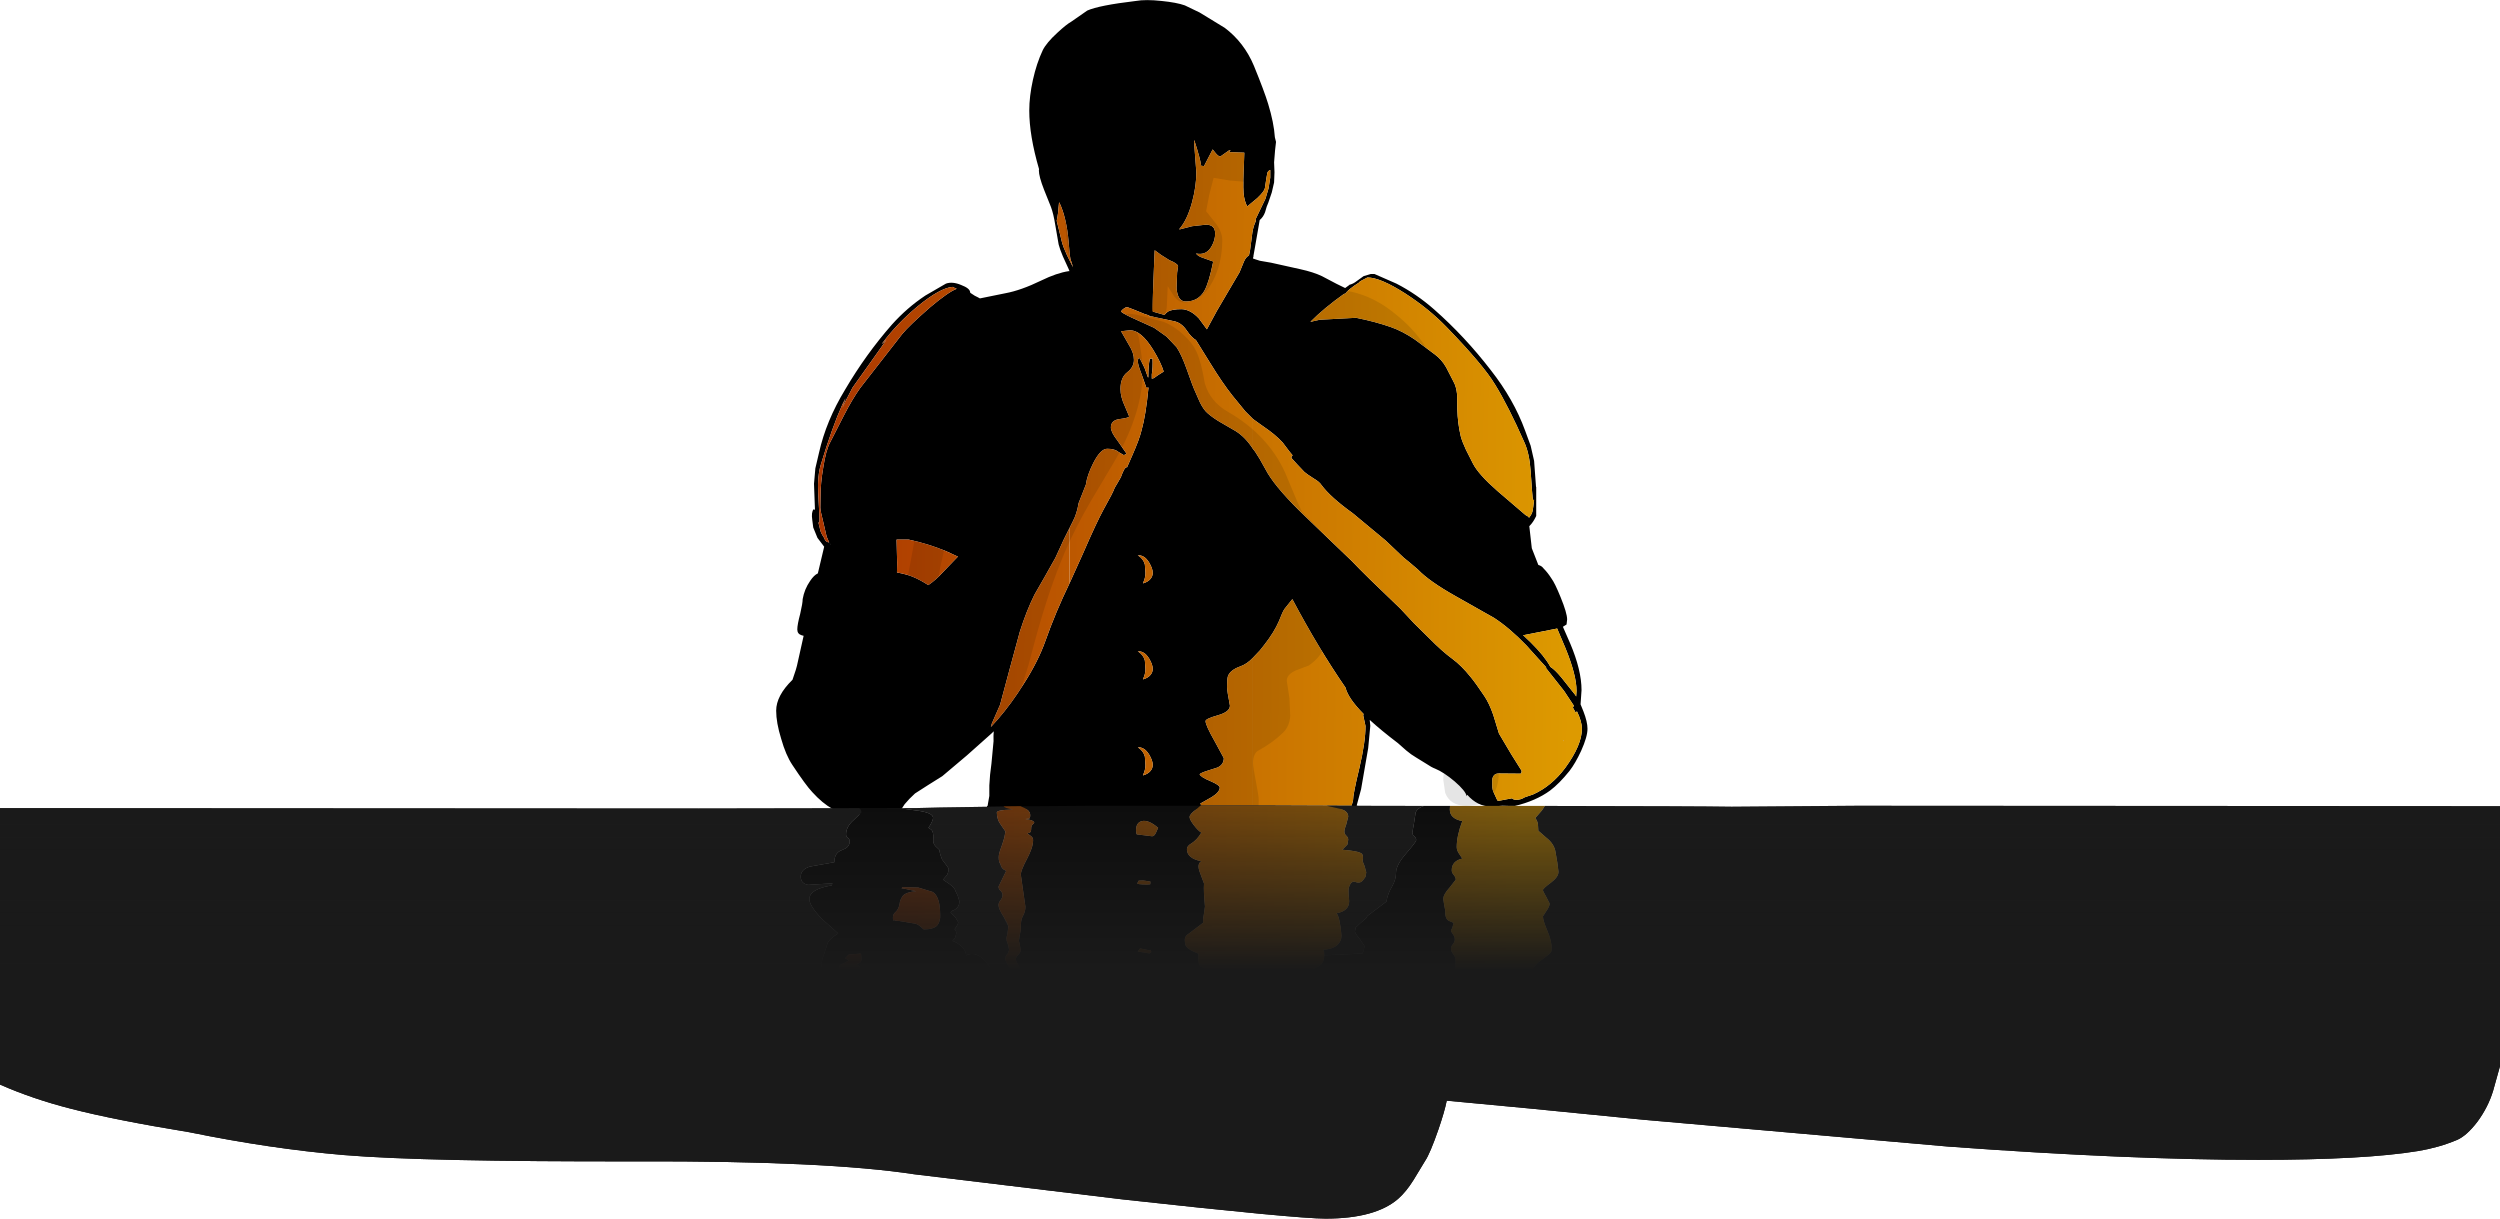 <?xml version="1.0" encoding="UTF-8" standalone="no"?>
<svg xmlns:xlink="http://www.w3.org/1999/xlink" height="317.3px" width="650.95px" xmlns="http://www.w3.org/2000/svg">
  <g transform="matrix(1.0, 0.0, 0.0, 1.0, 246.05, 155.35)">
    <path d="M53.95 -86.85 L53.95 -82.6 Q53.95 -76.95 54.2 -73.95 L53.7 -73.6 Q52.85 -74.2 52.8 -75.6 L52.95 -77.7 Q52.85 -78.5 52.9 -79.95 L52.95 -81.65 53.0 -87.4 Q53.2 -91.55 54.05 -91.75 L54.3 -91.65 54.35 -91.2 54.15 -89.35 53.95 -86.85" fill="#000000" fill-rule="evenodd" stroke="none"/>
    <path d="M86.2 -118.4 L85.95 -116.2 85.7 -113.1 85.8 -110.5 85.7 -107.85 85.1 -105.25 84.2 -102.6 Q83.8 -101.8 83.35 -100.1 82.9 -98.85 81.95 -98.05 L80.75 -91.15 80.3 -88.6 80.35 -88.6 80.2 -88.15 80.2 -88.05 80.75 -87.85 82.0 -87.45 84.9 -86.95 92.55 -85.25 Q95.95 -84.5 98.15 -83.45 L101.95 -81.45 104.2 -80.35 105.3 -81.15 105.3 -81.2 Q106.15 -81.4 106.85 -81.9 L109.0 -83.45 110.85 -84.0 111.85 -84.0 117.55 -81.5 Q122.8 -78.8 127.4 -74.75 135.4 -67.7 142.1 -59.0 148.1 -51.35 151.05 -43.25 L152.5 -39.3 153.4 -35.35 153.9 -28.55 153.95 -28.6 153.95 -24.45 153.95 -21.0 Q153.15 -19.3 152.15 -18.35 L152.8 -12.6 154.5 -8.25 Q155.4 -8.0 155.85 -7.35 156.95 -6.25 157.9 -4.75 158.8 -3.55 160.3 0.15 162.0 4.3 162.0 5.95 L161.85 7.25 160.9 7.85 162.8 12.2 Q165.75 19.15 165.75 24.35 L165.5 28.0 165.5 28.05 166.25 29.9 Q167.3 32.6 167.3 34.4 167.3 36.5 165.65 40.15 164.15 43.4 162.6 45.4 159.95 48.7 157.55 50.5 153.85 53.2 148.4 54.5 L146.9 54.5 145.2 54.45 142.2 54.65 Q138.65 54.65 136.0 51.6 L135.85 51.9 135.85 52.0 Q135.6 50.6 132.7 48.1 129.85 45.7 127.65 44.8 126.7 44.45 125.3 43.5 L122.7 41.9 Q121.4 41.15 120.1 40.05 L117.95 38.15 Q113.6 34.85 110.6 32.1 L110.75 33.65 110.2 39.45 109.3 44.65 108.35 50.15 107.2 54.4 107.25 54.4 Q107.4 54.55 107.5 54.5 L107.55 54.9 Q107.55 55.55 107.35 55.4 L106.7 55.4 106.55 55.75 105.8 55.75 105.8 55.4 12.05 55.4 11.55 55.65 11.1 55.5 Q10.95 55.45 10.95 55.05 L10.95 54.5 11.1 54.5 11.25 53.6 11.55 51.9 11.55 49.15 11.75 46.35 12.1 43.5 12.65 37.65 Q12.6 36.2 12.7 35.05 L12.1 35.65 5.7 41.35 -0.7 46.75 -4.45 49.1 -7.8 51.25 -9.25 52.65 -10.5 54.05 -11.45 55.5 Q-12.4 56.65 -13.3 56.65 L-19.7 56.85 -21.9 56.6 -21.95 56.65 -22.55 56.75 -22.95 56.65 -23.95 56.75 Q-29.25 56.75 -34.55 50.9 -36.25 49.1 -39.75 43.8 -41.45 41.25 -42.65 37.0 -43.95 32.8 -43.95 29.7 -43.95 25.8 -39.7 21.65 -38.65 18.75 -38.35 17.15 L-36.8 10.2 -37.35 10.05 Q-38.45 9.7 -38.45 8.55 -38.45 7.3 -37.7 4.5 -37.05 1.7 -37.05 0.65 -36.6 -1.95 -35.1 -4.1 -34.1 -5.6 -33.1 -6.05 L-31.45 -13.0 -33.2 -15.3 -34.3 -18.0 -34.55 -19.95 Q-34.85 -22.0 -34.2 -22.75 L-33.85 -22.6 -34.1 -29.4 -33.75 -33.4 -32.8 -37.45 Q-30.95 -45.75 -26.0 -53.9 -20.6 -63.1 -13.8 -70.85 -9.85 -75.25 -5.1 -78.4 L0.25 -81.5 Q1.95 -82.1 4.2 -81.15 6.45 -80.3 6.55 -79.3 L6.6 -79.1 7.75 -78.35 8.55 -77.95 9.1 -77.65 15.75 -79.0 Q19.8 -79.75 25.05 -82.3 29.15 -84.3 32.25 -84.75 L32.45 -84.75 32.25 -85.1 32.3 -85.1 32.25 -85.2 30.7 -88.6 Q29.9 -90.5 29.6 -91.7 L28.75 -96.6 Q28.25 -99.75 27.6 -101.45 L25.8 -105.95 Q24.45 -109.4 24.45 -111.0 L24.5 -111.3 Q21.95 -120.05 21.95 -126.55 21.95 -130.25 22.9 -134.55 23.85 -138.85 25.45 -142.25 26.4 -144.2 29.3 -146.85 31.55 -148.95 32.95 -149.75 L37.05 -152.6 Q40.05 -153.95 49.7 -155.1 52.25 -155.55 56.4 -155.1 60.35 -154.7 62.45 -153.95 L66.3 -152.1 72.85 -148.1 Q77.9 -144.3 80.45 -138.2 83.15 -131.6 84.15 -128.3 85.65 -123.4 85.9 -119.6 L86.2 -118.4 M83.95 -110.35 L83.7 -109.0 83.3 -106.35 Q83.1 -105.45 81.3 -103.75 L78.7 -101.6 Q77.95 -103.0 77.75 -105.05 77.65 -106.25 77.7 -108.7 L77.95 -115.6 73.9 -115.75 Q74.65 -116.25 74.05 -116.25 L71.7 -114.6 Q71.25 -114.6 70.55 -115.4 L69.7 -116.45 67.45 -112.1 66.7 -112.2 Q66.55 -113.8 64.95 -118.75 L64.85 -118.75 64.85 -118.35 65.45 -110.5 Q65.45 -106.85 64.35 -102.75 63.1 -98.1 61.05 -95.75 L61.05 -95.6 64.35 -96.45 67.95 -96.85 Q70.35 -96.85 70.35 -94.55 70.35 -92.9 69.5 -91.35 68.15 -88.75 65.35 -89.35 65.9 -88.6 67.2 -88.2 L69.85 -87.25 Q68.7 -81.6 67.5 -79.55 65.9 -76.85 62.7 -76.85 60.55 -76.85 60.3 -80.35 L60.45 -84.35 60.7 -86.05 Q60.55 -86.75 58.45 -87.6 L56.3 -88.95 54.6 -90.2 54.25 -81.7 54.25 -81.25 54.0 -75.1 54.0 -74.25 Q56.0 -73.65 57.15 -73.35 L57.65 -73.9 58.1 -74.25 Q59.2 -74.85 61.55 -74.85 L61.6 -74.85 Q63.9 -74.8 66.1 -72.45 L68.2 -69.6 70.8 -74.4 73.7 -79.35 76.7 -84.45 77.85 -87.25 Q78.45 -88.55 79.15 -88.8 L79.45 -90.25 80.05 -94.85 Q80.35 -96.6 80.95 -97.8 L80.85 -98.2 83.45 -103.6 84.25 -106.3 84.7 -109.1 84.7 -111.1 Q84.1 -110.85 83.95 -110.35 M29.7 -102.6 Q29.5 -99.7 29.1 -97.85 L30.45 -92.35 Q30.8 -91.0 31.8 -88.85 L33.35 -85.75 32.95 -87.1 Q32.65 -87.7 32.5 -89.0 L32.2 -92.35 Q31.7 -98.5 29.8 -102.6 L29.7 -102.6 M80.2 -46.25 L78.2 -48.25 74.85 -52.35 Q72.3 -55.55 69.1 -60.75 L65.35 -66.8 Q64.2 -67.45 62.95 -69.3 61.55 -71.4 59.45 -71.75 L54.75 -72.75 53.95 -72.95 53.2 -72.95 53.2 -73.2 51.95 -73.6 49.25 -74.7 47.55 -75.35 47.05 -75.3 Q45.95 -74.65 45.85 -74.2 46.75 -73.45 50.05 -72.0 L54.45 -70.0 57.7 -67.7 60.3 -64.95 Q61.55 -63.1 62.9 -59.35 64.55 -54.65 65.1 -53.5 L66.4 -50.55 Q67.4 -48.55 68.45 -47.7 69.9 -46.45 71.9 -45.3 L75.7 -43.1 Q78.25 -41.5 80.2 -38.45 L80.75 -37.75 82.0 -35.75 84.05 -32.1 Q86.7 -27.7 93.95 -20.75 L105.95 -9.25 Q109.3 -5.7 118.6 3.15 L122.1 6.9 126.15 10.9 Q129.4 14.2 132.05 16.15 134.5 17.95 136.85 20.9 138.15 22.45 140.45 25.9 141.7 27.75 142.75 30.75 L144.25 35.65 147.45 41.05 150.15 45.35 Q150.15 46.1 149.8 46.1 L144.15 46.05 Q142.8 46.05 142.5 47.55 L142.5 49.15 Q142.5 50.4 143.0 51.25 L143.85 53.1 144.25 53.15 144.8 53.05 147.7 52.5 Q147.9 52.9 148.8 52.9 149.95 52.9 150.95 52.25 L153.15 51.5 Q157.95 49.35 161.5 44.6 165.85 38.65 165.85 34.4 165.85 32.55 164.55 29.85 L164.25 30.25 163.5 28.9 163.75 28.4 161.2 24.55 156.5 18.6 156.55 18.4 154.95 16.65 151.35 12.65 Q147.05 8.2 143.0 5.55 L133.0 -0.1 Q126.05 -4.0 123.1 -7.1 L120.8 -9.05 Q119.3 -10.2 118.7 -10.85 L114.75 -14.6 106.2 -21.7 Q100.35 -25.9 98.0 -29.1 97.5 -29.9 95.95 -30.8 94.15 -31.95 93.6 -32.45 L91.75 -34.4 90.2 -36.1 90.25 -36.5 90.4 -36.7 90.55 -36.75 89.65 -37.85 87.95 -40.1 Q86.1 -42.15 82.85 -44.35 L82.0 -44.95 80.2 -46.25 M32.45 -3.5 L35.95 -11.25 Q39.4 -19.2 41.3 -22.7 43.75 -27.05 44.2 -28.35 L45.0 -29.7 45.8 -31.1 Q46.75 -33.75 47.3 -33.7 L47.4 -33.65 48.7 -36.6 Q50.65 -41.0 51.2 -43.35 52.3 -47.2 53.0 -54.45 L52.45 -54.35 51.2 -57.9 Q50.2 -60.4 50.2 -61.45 L50.35 -62.0 50.7 -62.1 51.95 -59.6 52.85 -57.1 52.95 -57.1 Q52.95 -60.25 53.35 -61.95 L54.05 -62.0 Q54.15 -59.45 53.85 -57.85 L53.85 -56.75 54.4 -56.9 55.3 -57.55 56.95 -58.6 Q56.25 -60.95 54.2 -64.3 51.05 -69.35 48.2 -69.35 L45.85 -69.1 48.0 -65.35 Q49.2 -63.45 49.2 -61.65 49.2 -59.75 47.45 -58.4 45.7 -57.05 45.7 -54.05 45.7 -52.0 46.85 -49.55 L47.95 -46.95 Q47.95 -46.55 45.6 -46.25 43.2 -46.0 43.2 -44.05 43.2 -42.85 44.9 -40.65 L47.2 -37.35 47.1 -37.05 46.55 -36.85 45.2 -37.65 Q44.25 -38.5 42.25 -38.5 40.5 -38.5 38.6 -34.75 37.0 -31.55 36.7 -29.2 L35.8 -26.9 34.8 -24.35 Q34.35 -21.6 33.3 -19.6 L32.45 -17.9 30.95 -14.9 28.75 -10.1 26.05 -5.3 23.3 -0.5 Q21.2 3.75 19.5 9.1 L16.9 18.65 14.35 28.15 12.2 33.05 11.95 33.95 12.0 33.9 13.4 32.35 13.5 32.15 13.55 32.2 Q17.4 27.75 20.55 22.65 24.3 16.8 26.2 11.4 28.8 4.05 32.45 -3.5 M3.05 -80.15 L1.95 -80.65 Q-1.3 -80.35 -7.1 -75.6 -12.45 -71.15 -16.3 -66.0 L-16.45 -65.75 -15.25 -66.9 -16.3 -65.35 -18.85 -61.75 -24.05 -54.45 -25.9 -50.9 -26.7 -49.15 -25.9 -51.65 -26.7 -50.05 Q-29.4 -44.05 -32.3 -34.45 -33.25 -31.4 -33.0 -26.8 -32.6 -20.0 -32.7 -19.35 L-32.95 -19.3 -32.55 -17.65 Q-32.45 -16.75 -31.4 -15.2 L-31.4 -15.15 Q-31.15 -14.25 -30.15 -14.1 L-30.8 -15.6 -31.65 -19.25 Q-32.45 -22.35 -32.45 -23.2 L-32.4 -26.2 Q-32.4 -29.5 -31.7 -33.55 -31.0 -38.2 -29.85 -40.25 L-26.3 -47.2 Q-24.15 -51.4 -22.05 -54.35 L-11.15 -68.35 Q-9.35 -70.55 -3.85 -75.35 0.9 -79.35 3.05 -80.15 M0.25 -11.85 Q-4.45 -13.8 -9.45 -14.85 L-12.6 -14.85 -12.45 -8.8 -12.5 -6.3 Q-9.85 -5.8 -8.35 -5.15 -6.5 -4.4 -4.35 -3.0 -2.45 -4.25 -0.65 -6.25 L3.2 -10.25 3.4 -10.4 0.25 -11.85 M50.3 -10.7 Q51.65 -9.85 52.05 -8.35 L52.2 -6.1 Q52.2 -4.9 51.6 -3.6 L51.55 -3.45 Q52.85 -3.8 53.55 -4.65 54.1 -5.35 54.1 -6.2 54.1 -7.3 53.15 -8.9 51.9 -10.9 50.2 -10.75 L50.3 -10.7 M127.5 -63.1 Q129.3 -61.8 130.5 -59.7 L132.4 -56.0 Q133.15 -54.7 133.35 -52.6 L133.4 -48.85 Q133.5 -45.1 134.3 -41.75 134.65 -40.4 135.65 -38.25 L137.5 -34.6 Q138.95 -31.8 143.8 -27.55 L151.15 -21.25 151.7 -20.95 152.1 -20.55 Q153.05 -21.75 153.1 -22.85 L153.2 -23.5 153.4 -25.2 153.1 -25.2 Q152.95 -25.85 152.5 -32.65 152.2 -37.25 150.85 -40.2 146.75 -49.5 143.25 -55.2 140.2 -60.3 130.6 -70.2 126.0 -74.95 119.9 -78.9 113.35 -83.1 110.0 -83.1 L107.9 -82.0 108.15 -81.95 108.0 -81.9 Q105.05 -80.05 104.15 -78.8 L104.0 -78.9 Q98.6 -75.05 95.15 -71.55 L97.6 -72.1 107.05 -72.6 Q112.05 -71.6 116.05 -70.2 119.2 -69.1 122.4 -66.9 L127.5 -63.1 M164.35 26.0 L164.45 24.55 Q164.45 20.5 161.6 13.5 L159.4 8.3 158.95 8.4 150.85 10.0 150.5 10.0 152.55 11.95 Q156.1 15.45 157.65 18.3 158.8 19.0 160.5 21.05 L164.15 25.65 164.35 26.0 M161.1 37.65 L161.0 37.5 161.15 37.35 161.1 37.65 M80.2 54.3 L82.0 54.3 105.9 54.4 106.0 54.0 106.25 53.1 Q106.25 51.45 107.9 44.65 109.5 37.85 109.5 33.7 L109.2 32.3 108.9 30.9 109.0 30.55 Q104.95 26.45 104.3 23.7 97.2 13.4 90.45 0.65 L88.45 3.15 Q87.95 3.8 86.95 6.4 85.7 9.3 83.15 12.55 L82.0 14.0 80.2 15.9 Q78.7 17.5 76.95 18.15 74.35 19.05 73.7 20.65 73.45 21.3 73.45 23.5 73.45 24.55 74.2 28.4 74.2 30.0 71.05 30.9 67.85 31.8 67.85 32.4 67.85 33.5 70.25 37.7 L72.6 42.05 Q72.6 43.75 70.95 44.5 L68.6 45.25 Q66.65 45.85 66.3 46.25 66.6 47.0 69.15 48.05 71.55 49.1 71.55 49.7 71.55 50.9 69.45 52.2 L66.45 53.9 66.6 54.05 66.7 54.3 80.2 54.3 M50.3 14.3 Q51.65 15.15 52.05 16.65 L52.2 18.9 Q52.2 20.1 51.6 21.4 L51.55 21.55 Q52.85 21.2 53.55 20.35 54.1 19.65 54.1 18.8 54.1 17.7 53.15 16.1 51.9 14.1 50.2 14.25 L50.3 14.3 M50.3 39.3 Q51.65 40.15 52.05 41.65 L52.2 43.9 Q52.2 45.1 51.6 46.4 L51.55 46.55 Q52.85 46.2 53.55 45.35 54.1 44.65 54.1 43.8 54.1 42.7 53.15 41.1 51.9 39.1 50.2 39.25 L50.3 39.3 M-29.8 -13.55 L-29.95 -13.8 -29.95 -13.7 -29.9 -13.65 -29.8 -13.55" fill="#000000" fill-rule="evenodd" stroke="none"/>
    <path d="M80.2 -38.45 Q78.25 -41.5 75.7 -43.1 L71.9 -45.3 Q69.9 -46.45 68.45 -47.7 67.4 -48.55 66.4 -50.55 L65.1 -53.5 Q64.55 -54.65 62.9 -59.35 61.55 -63.1 60.3 -64.95 L57.7 -67.7 54.45 -70.0 50.05 -72.0 Q46.75 -73.45 45.85 -74.2 45.95 -74.65 47.05 -75.3 L47.55 -75.35 49.25 -74.7 51.95 -73.6 53.2 -73.2 53.2 -72.95 53.95 -72.95 54.75 -72.75 59.45 -71.75 Q61.55 -71.4 62.95 -69.3 64.2 -67.45 65.35 -66.8 L69.1 -60.75 Q72.3 -55.55 74.85 -52.35 L78.2 -48.25 80.2 -46.25 80.2 -38.45 M29.7 -102.6 L29.8 -102.6 Q31.7 -98.5 32.2 -92.35 L32.5 -89.0 Q32.65 -87.7 32.95 -87.1 L33.35 -85.75 31.8 -88.85 Q30.8 -91.0 30.45 -92.35 L29.1 -97.85 Q29.5 -99.7 29.7 -102.6 M83.95 -110.35 Q84.1 -110.85 84.7 -111.1 L84.7 -109.1 84.25 -106.3 83.45 -103.6 80.85 -98.2 80.95 -97.8 Q80.35 -96.6 80.05 -94.85 L79.45 -90.25 79.15 -88.8 Q78.45 -88.55 77.85 -87.25 L76.7 -84.45 73.7 -79.35 70.8 -74.4 68.2 -69.6 66.1 -72.45 Q63.9 -74.8 61.6 -74.85 L61.55 -74.85 Q59.2 -74.85 58.1 -74.25 L57.65 -73.9 57.15 -73.35 Q56.0 -73.65 54.0 -74.25 L54.0 -75.1 54.25 -81.25 54.25 -81.7 54.6 -90.2 56.3 -88.95 58.45 -87.6 Q60.55 -86.75 60.7 -86.05 L60.45 -84.35 60.3 -80.35 Q60.55 -76.85 62.7 -76.85 65.9 -76.85 67.5 -79.55 68.7 -81.6 69.85 -87.25 L67.2 -88.2 Q65.9 -88.6 65.35 -89.35 68.15 -88.75 69.5 -91.35 70.35 -92.9 70.35 -94.55 70.35 -96.85 67.95 -96.85 L64.35 -96.45 61.05 -95.6 61.05 -95.75 Q63.1 -98.1 64.35 -102.75 65.45 -106.85 65.45 -110.5 L64.85 -118.35 64.85 -118.75 64.95 -118.75 Q66.55 -113.8 66.7 -112.2 L67.45 -112.1 69.7 -116.45 70.55 -115.4 Q71.25 -114.6 71.7 -114.6 L74.05 -116.25 Q74.65 -116.25 73.9 -115.75 L77.95 -115.6 77.7 -108.7 Q77.65 -106.25 77.75 -105.05 77.95 -103.0 78.7 -101.6 L81.3 -103.75 Q83.1 -105.45 83.3 -106.35 L83.7 -109.0 83.95 -110.35 M32.45 -17.9 L33.3 -19.6 Q34.35 -21.6 34.8 -24.35 L35.8 -26.9 36.7 -29.2 Q37.0 -31.55 38.6 -34.75 40.5 -38.5 42.25 -38.5 44.25 -38.5 45.2 -37.65 L46.55 -36.85 47.1 -37.05 47.2 -37.35 44.9 -40.65 Q43.2 -42.85 43.2 -44.05 43.2 -46.0 45.6 -46.25 47.95 -46.55 47.95 -46.95 L46.85 -49.55 Q45.7 -52.0 45.7 -54.05 45.7 -57.05 47.45 -58.4 49.2 -59.75 49.2 -61.65 49.2 -63.45 48.0 -65.35 L45.85 -69.1 48.2 -69.35 Q51.05 -69.35 54.2 -64.3 56.25 -60.95 56.95 -58.6 L55.3 -57.55 54.4 -56.9 53.85 -56.75 53.85 -57.85 Q54.15 -59.45 54.05 -62.0 L53.35 -61.95 Q52.95 -60.25 52.95 -57.1 L52.85 -57.1 51.95 -59.6 50.7 -62.1 50.35 -62.0 50.2 -61.45 Q50.2 -60.4 51.2 -57.9 L52.45 -54.35 53.0 -54.45 Q52.3 -47.2 51.2 -43.35 50.65 -41.0 48.7 -36.6 L47.4 -33.65 47.3 -33.7 Q46.75 -33.75 45.8 -31.1 L45.0 -29.7 44.2 -28.35 Q43.75 -27.05 41.3 -22.7 39.4 -19.2 35.95 -11.25 L32.45 -3.5 32.45 -17.9 M50.3 -10.7 L50.2 -10.75 Q51.9 -10.9 53.15 -8.9 54.1 -7.3 54.1 -6.2 54.1 -5.35 53.55 -4.65 52.85 -3.8 51.55 -3.45 L51.6 -3.6 Q52.2 -4.9 52.2 -6.1 L52.05 -8.35 Q51.65 -9.85 50.3 -10.7 M80.2 15.9 L80.2 54.3 66.7 54.3 66.6 54.05 66.45 53.9 69.45 52.2 Q71.55 50.9 71.55 49.7 71.55 49.1 69.15 48.05 66.6 47.0 66.3 46.25 66.65 45.85 68.6 45.25 L70.95 44.5 Q72.6 43.75 72.6 42.05 L70.25 37.7 Q67.85 33.5 67.85 32.4 67.85 31.8 71.05 30.9 74.2 30.0 74.2 28.4 73.45 24.55 73.45 23.5 73.45 21.3 73.7 20.65 74.35 19.05 76.95 18.15 78.7 17.5 80.2 15.9 M50.3 39.3 L50.2 39.25 Q51.9 39.1 53.15 41.1 54.1 42.7 54.1 43.8 54.1 44.65 53.55 45.35 52.85 46.2 51.55 46.55 L51.6 46.4 Q52.2 45.1 52.2 43.9 L52.05 41.65 Q51.65 40.15 50.3 39.3 M50.3 14.3 L50.2 14.25 Q51.9 14.1 53.15 16.1 54.1 17.7 54.1 18.8 54.1 19.65 53.55 20.35 52.85 21.2 51.55 21.55 L51.6 21.4 Q52.2 20.1 52.2 18.9 L52.05 16.65 Q51.65 15.15 50.3 14.3" fill="url(#gradient0)" fill-rule="evenodd" stroke="none"/>
    <path d="M32.45 -17.9 L32.45 -3.5 Q28.8 4.05 26.2 11.4 24.3 16.8 20.55 22.65 17.4 27.75 13.55 32.2 L13.5 32.15 13.4 32.35 12.0 33.9 11.95 33.95 12.2 33.05 14.35 28.15 16.9 18.65 19.5 9.1 Q21.2 3.75 23.3 -0.5 L26.05 -5.3 28.75 -10.1 30.95 -14.9 32.45 -17.9 M3.05 -80.15 Q0.9 -79.35 -3.85 -75.35 -9.35 -70.55 -11.15 -68.35 L-22.05 -54.35 Q-24.15 -51.4 -26.3 -47.2 L-29.85 -40.25 Q-31.0 -38.2 -31.7 -33.55 -32.4 -29.5 -32.4 -26.2 L-32.45 -23.2 Q-32.45 -22.35 -31.65 -19.25 L-30.8 -15.6 -30.15 -14.1 Q-31.15 -14.25 -31.4 -15.15 L-31.4 -15.2 Q-32.45 -16.75 -32.55 -17.65 L-32.95 -19.3 -32.7 -19.35 Q-32.6 -20.0 -33.0 -26.8 -33.25 -31.4 -32.3 -34.45 -29.4 -44.05 -26.7 -50.05 L-25.9 -51.65 -26.7 -49.15 -25.9 -50.9 -24.05 -54.45 -18.85 -61.75 -16.3 -65.35 -15.25 -66.9 -16.45 -65.75 -16.3 -66.0 Q-12.45 -71.15 -7.1 -75.6 -1.3 -80.35 1.95 -80.65 L3.05 -80.15 M0.25 -11.85 L3.4 -10.4 3.2 -10.25 -0.65 -6.25 Q-2.45 -4.25 -4.35 -3.0 -6.5 -4.4 -8.35 -5.15 -9.85 -5.8 -12.5 -6.3 L-12.45 -8.8 -12.6 -14.85 -9.45 -14.85 Q-4.45 -13.8 0.25 -11.85" fill="url(#gradient1)" fill-rule="evenodd" stroke="none"/>
    <path d="M80.2 -38.45 L80.2 -46.25 82.0 -44.95 82.85 -44.35 Q86.1 -42.15 87.95 -40.1 L89.65 -37.85 90.55 -36.75 90.4 -36.7 90.25 -36.5 90.2 -36.1 91.75 -34.4 93.6 -32.45 Q94.15 -31.95 95.95 -30.8 97.5 -29.9 98.0 -29.1 100.35 -25.9 106.2 -21.7 L114.75 -14.6 118.7 -10.85 Q119.3 -10.2 120.8 -9.05 L123.1 -7.1 Q126.05 -4.0 133.0 -0.1 L143.0 5.55 Q147.05 8.2 151.35 12.65 L154.95 16.65 156.55 18.4 156.5 18.6 161.2 24.55 163.75 28.4 163.5 28.9 164.25 30.25 164.55 29.85 Q165.85 32.55 165.85 34.4 165.85 38.65 161.5 44.6 157.95 49.35 153.15 51.5 L150.95 52.25 Q149.95 52.9 148.8 52.9 147.9 52.9 147.7 52.5 L144.8 53.05 144.25 53.15 143.85 53.1 143.0 51.25 Q142.5 50.4 142.5 49.15 L142.5 47.55 Q142.8 46.05 144.15 46.05 L149.8 46.1 Q150.15 46.1 150.15 45.35 L147.45 41.05 144.25 35.65 142.75 30.75 Q141.7 27.75 140.45 25.9 138.15 22.45 136.85 20.9 134.5 17.95 132.05 16.15 129.4 14.2 126.15 10.9 L122.1 6.9 118.6 3.15 Q109.3 -5.7 105.95 -9.25 L93.95 -20.75 Q86.7 -27.7 84.05 -32.1 L82.0 -35.75 80.75 -37.75 80.2 -38.45 M164.35 26.0 L164.15 25.65 160.5 21.05 Q158.8 19.0 157.65 18.3 156.1 15.45 152.55 11.95 L150.5 10.0 150.85 10.0 158.95 8.4 159.4 8.3 161.6 13.5 Q164.45 20.5 164.45 24.55 L164.35 26.0 M127.5 -63.1 L122.4 -66.9 Q119.2 -69.1 116.05 -70.2 112.05 -71.6 107.05 -72.6 L97.6 -72.1 95.15 -71.55 Q98.6 -75.05 104.0 -78.9 L104.15 -78.8 Q105.05 -80.05 108.0 -81.9 L108.15 -81.95 107.9 -82.0 110.0 -83.1 Q113.35 -83.1 119.9 -78.9 126.0 -74.95 130.6 -70.2 140.2 -60.3 143.25 -55.2 146.75 -49.5 150.85 -40.2 152.2 -37.25 152.5 -32.65 152.95 -25.85 153.1 -25.2 L153.4 -25.2 153.2 -23.5 153.1 -22.85 Q153.05 -21.75 152.1 -20.55 L151.7 -20.95 151.15 -21.25 143.8 -27.55 Q138.95 -31.8 137.5 -34.6 L135.65 -38.25 Q134.65 -40.4 134.3 -41.75 133.5 -45.1 133.4 -48.85 L133.35 -52.6 Q133.15 -54.7 132.4 -56.0 L130.5 -59.7 Q129.3 -61.8 127.5 -63.1 M161.1 37.65 L161.15 37.35 161.0 37.5 161.1 37.65 M80.2 15.9 L82.0 14.0 83.15 12.55 Q85.7 9.3 86.95 6.4 87.95 3.8 88.45 3.15 L90.45 0.65 Q97.2 13.4 104.3 23.7 104.95 26.45 109.0 30.55 L108.9 30.9 109.2 32.3 109.5 33.7 Q109.5 37.85 107.9 44.65 106.25 51.45 106.25 53.1 L106.0 54.0 105.9 54.4 82.0 54.3 80.2 54.3 80.2 15.9" fill="url(#gradient2)" fill-rule="evenodd" stroke="none"/>
    <path d="M81.5 -112.1 Q81.5 -111.1 80.75 -109.85 79.7 -108.05 77.75 -108.05 L74.15 -108.35 69.95 -109.05 68.8 -104.55 68.0 -100.35 70.1 -97.7 Q72.2 -95.15 72.2 -92.85 72.2 -86.85 69.7 -82.05 66.8 -76.6 62.2 -76.6 60.85 -76.6 59.6 -78.3 L58.0 -80.85 57.75 -75.4 Q57.35 -72.35 56.0 -72.35 L54.75 -72.5 53.75 -72.85 53.45 -82.9 53.2 -89.6 Q53.2 -96.85 55.95 -96.85 56.6 -96.85 57.3 -96.3 L58.2 -95.55 Q58.2 -97.15 59.7 -99.3 61.4 -101.75 61.75 -103.05 L62.6 -107.1 63.0 -110.5 62.35 -112.2 Q61.7 -113.45 61.7 -113.75 61.7 -115.25 63.25 -119.2 64.7 -123.05 65.7 -124.35 66.7 -125.75 68.65 -126.15 70.95 -126.6 72.0 -124.55 72.6 -122.5 71.7 -119.35 77.5 -120.0 79.65 -118.85 80.95 -118.15 80.95 -116.6 L80.7 -115.45 Q80.5 -114.8 80.75 -114.35 L81.25 -113.4 81.5 -112.1 M34.2 -115.0 Q34.2 -112.25 35.35 -101.45 L36.5 -90.75 36.2 -88.1 Q35.75 -86.05 35.0 -86.05 32.65 -86.05 31.85 -90.95 L31.2 -98.1 30.65 -104.95 30.45 -110.0 Q30.45 -111.7 31.5 -114.35 32.55 -117.05 33.45 -117.6 34.2 -116.55 34.2 -115.0 M62.95 -82.55 L63.7 -82.55 64.0 -84.3 63.35 -84.4 62.75 -84.35 62.95 -82.55 M49.75 -73.45 L56.95 -71.55 Q59.85 -70.35 62.25 -68.05 64.45 -66.0 65.45 -63.85 66.75 -61.1 67.65 -55.55 69.05 -50.75 73.7 -48.1 83.95 -42.2 88.45 -32.55 L91.75 -24.7 93.0 -22.05 93.5 -21.55 100.8 -14.05 108.7 -5.35 Q120.2 8.2 122.8 11.9 L122.95 12.15 125.75 14.4 Q131.3 18.75 137.7 29.45 144.2 40.35 144.2 45.8 144.2 54.45 135.7 54.45 131.55 54.45 130.25 51.1 L129.75 47.65 Q129.75 45.15 131.0 43.7 132.8 41.65 136.7 42.4 134.2 35.25 128.9 28.0 L128.75 27.75 128.7 27.95 128.4 28.2 127.45 28.4 119.8 17.7 118.35 15.75 115.75 13.15 Q109.0 6.55 100.6 -2.85 92.5 -11.85 89.7 -15.8 87.85 -18.35 85.85 -22.4 L84.55 -25.05 77.75 -33.3 79.2 -33.85 Q74.75 -39.5 67.75 -44.6 64.35 -47.1 63.0 -51.4 L61.25 -58.9 Q60.05 -63.3 57.15 -65.9 54.35 -68.35 49.4 -69.95 50.05 -68.9 50.5 -67.35 L51.2 -62.6 51.5 -58.8 Q51.5 -48.15 44.5 -35.85 L37.9 -24.75 Q33.8 -17.65 31.2 -11.55 27.05 -1.9 23.25 12.15 L21.75 17.8 19.75 24.15 Q18.45 27.6 16.2 31.15 13.35 35.65 11.45 35.65 8.5 35.65 7.5 34.65 7.0 34.15 7.0 33.25 7.0 32.45 8.15 32.1 9.75 31.6 10.2 31.15 10.9 30.4 11.45 28.15 11.75 26.95 12.8 25.15 L14.25 22.45 16.0 16.55 Q16.95 12.45 17.45 10.9 L20.55 -0.5 Q22.5 -7.7 24.75 -12.35 31.85 -27.05 36.7 -35.6 L40.1 -41.5 Q42.25 -45.4 42.75 -47.3 45.25 -55.85 45.25 -58.5 45.25 -60.3 44.1 -64.45 L42.95 -68.6 Q42.95 -71.15 45.2 -71.7 L45.2 -71.75 Q45.2 -74.2 49.75 -73.45 M0.7 -16.65 Q-0.6 -10.2 -1.25 -7.55 -1.65 -5.9 -2.1 2.3 -3.2 9.7 -7.05 9.7 -9.25 9.7 -10.05 8.2 -10.55 7.25 -10.55 5.25 -10.55 0.15 -9.8 -4.5 L-7.8 -15.35 Q-7.8 -20.95 -7.25 -25.55 -6.7 -30.95 -2.2 -30.25 -0.45 -30.0 0.85 -28.7 2.2 -27.3 2.2 -25.5 2.2 -24.25 0.7 -16.65 M96.6 -79.75 Q108.0 -81.25 117.25 -73.6 126.25 -66.5 129.2 -56.05 129.65 -54.35 130.2 -47.3 130.65 -41.5 132.25 -38.35 134.1 -34.7 139.15 -29.0 142.45 -25.3 142.45 -21.1 142.45 -15.15 137.7 -14.05 L136.8 -15.7 Q136.05 -17.1 135.95 -17.8 L135.45 -19.65 134.95 -21.55 Q134.75 -22.65 132.05 -25.15 129.0 -28.0 128.45 -29.05 123.3 -37.95 122.5 -44.05 L121.75 -51.55 Q121.1 -56.3 119.2 -59.05 116.95 -62.4 113.5 -65.95 107.35 -72.3 102.95 -72.3 L98.75 -72.0 92.95 -71.35 Q92.1 -71.2 90.95 -70.25 89.85 -69.35 89.45 -69.35 87.35 -69.35 86.45 -71.1 L86.0 -72.6 Q86.0 -75.1 89.0 -77.1 92.0 -79.15 96.6 -79.75 M89.35 24.2 L89.7 26.45 89.9 31.05 Q89.75 33.75 88.0 35.45 85.25 38.1 81.65 40.05 80.2 40.85 80.2 43.4 80.2 44.25 80.95 48.05 81.7 51.85 81.7 53.0 81.7 57.75 80.7 59.7 78.0 64.95 68.7 64.95 66.25 64.95 65.25 63.2 L64.75 61.4 65.05 56.45 65.7 49.4 Q65.95 47.1 65.65 42.4 L65.25 37.3 Q65.25 35.7 66.5 34.0 67.35 32.85 66.25 29.9 67.95 24.5 68.95 22.7 73.35 13.45 74.35 11.85 75.1 10.7 76.3 10.45 L80.25 10.2 Q80.95 10.2 84.05 4.8 87.35 -0.9 88.7 -1.55 91.9 -3.15 96.95 2.65 L99.05 6.0 99.2 9.0 Q99.2 11.85 98.6 13.45 97.6 15.95 94.7 17.95 L91.5 19.15 Q88.95 20.25 89.0 21.95 L89.35 24.2" fill="#000000" fill-opacity="0.102" fill-rule="evenodd" stroke="none"/>
    <path d="M19.65 54.6 L39.45 54.45 66.5 54.45 65.35 55.45 Q63.7 56.65 63.7 57.4 63.7 58.05 64.8 59.5 65.9 60.95 66.75 61.45 65.65 63.35 64.1 64.3 63.0 64.95 63.0 65.75 63.0 68.15 66.75 68.9 65.55 69.6 66.35 71.75 L67.45 74.7 Q67.3 76.65 67.7 80.7 L67.4 82.8 Q67.1 84.25 67.25 84.9 L63.55 87.7 Q62.45 88.35 62.45 89.3 62.45 90.55 62.8 91.05 63.5 92.05 66.0 92.95 L65.95 94.7 Q66.1 96.15 66.8 96.45 67.45 96.75 67.45 96.95 67.45 97.6 66.95 98.3 66.45 99.05 66.45 99.65 L66.45 99.95 Q66.5 101.05 66.95 101.65 L65.7 103.15 Q63.45 105.2 59.35 105.2 57.3 105.2 55.5 104.1 54.05 102.95 53.75 102.95 53.4 102.95 51.1 104.1 L48.25 105.45 45.7 105.2 Q45.4 105.2 44.9 105.7 44.45 106.15 43.75 106.15 L41.7 105.7 39.6 105.2 Q39.0 105.2 36.9 106.45 L34.75 107.65 Q31.9 107.65 30.8 105.85 30.2 104.9 30.2 103.7 L27.4 103.3 25.7 102.9 Q24.95 102.9 23.0 105.8 21.0 108.7 20.25 108.7 16.55 108.7 15.75 106.1 L15.7 103.4 16.2 95.6 16.7 96.4 17.7 98.2 17.1 100.25 Q16.45 101.7 16.45 102.3 L16.65 103.25 17.45 103.4 Q18.35 103.0 19.3 100.85 20.2 98.9 20.2 98.0 L19.35 96.4 Q18.45 94.85 18.45 94.45 18.45 93.85 19.1 93.25 19.7 92.65 19.7 92.0 L19.5 90.65 19.25 89.65 19.5 88.0 19.75 86.65 Q19.65 84.25 20.3 83.15 20.95 82.0 20.95 80.75 L20.35 76.6 19.75 72.4 Q19.75 71.3 21.35 68.3 22.95 65.3 22.95 63.4 22.95 62.75 22.4 62.35 L21.45 61.65 22.15 61.4 Q22.45 61.2 22.45 60.4 22.45 59.65 22.85 59.3 L23.25 58.9 Q23.2 58.2 20.95 57.9 L21.9 57.8 Q22.2 57.7 22.2 56.9 22.2 55.6 20.2 54.8 L19.65 54.6 M124.8 54.5 L131.5 54.5 131.45 55.45 Q131.45 57.8 134.7 58.45 133.25 62.3 133.25 65.2 133.25 66.0 133.8 66.85 L134.7 68.2 Q131.95 68.85 131.95 71.25 131.95 71.9 132.5 72.5 133.0 73.1 133.0 73.7 L131.4 75.75 Q129.75 77.55 129.75 78.75 L130.0 80.4 130.25 81.65 Q130.15 84.0 131.3 84.45 L132.45 84.95 132.1 86.25 131.75 86.9 Q131.75 87.2 132.25 87.9 132.75 88.55 132.75 89.25 132.75 89.9 132.25 90.5 131.75 91.1 131.75 91.7 131.75 92.35 132.35 93.1 132.95 93.9 132.95 94.5 L132.9 95.9 Q132.85 96.5 132.95 96.95 L133.25 97.55 133.7 98.15 133.95 98.5 128.4 98.8 122.45 99.2 121.75 99.7 121.2 99.95 119.55 100.95 118.5 101.9 100.45 102.9 96.2 102.65 94.2 102.55 Q95.25 101.5 95.25 100.4 95.25 98.05 93.45 97.65 96.8 97.0 98.0 95.7 98.75 94.9 98.75 93.45 L98.75 93.4 104.4 93.15 108.7 92.9 109.0 92.25 109.25 91.0 108.0 89.15 Q106.75 87.6 106.75 87.2 L106.95 86.15 108.25 84.95 109.65 83.75 110.0 83.15 114.95 79.4 Q115.25 77.4 116.45 75.4 117.45 73.65 117.45 71.9 117.45 69.9 120.1 66.85 122.7 63.85 122.7 63.4 122.7 62.8 122.2 62.4 121.7 62.05 121.7 61.4 L122.1 59.15 122.45 56.9 Q122.45 55.35 124.55 54.55 L124.8 54.5 M16.4 92.9 L16.5 90.85 16.7 91.95 16.4 92.9 M16.45 85.7 L15.95 84.8 15.35 83.5 15.35 83.45 16.15 84.9 16.45 85.7 M17.15 55.45 L17.25 55.35 17.7 55.4 17.15 55.45 M-26.9 98.45 L-27.3 98.45 Q-30.7 98.45 -31.8 97.2 L-32.25 95.9 -31.75 93.85 -31.0 91.65 -30.55 90.15 Q-29.9 89.0 -27.8 87.7 L-31.95 84.0 Q-35.3 80.55 -35.3 78.75 -35.3 76.15 -29.5 75.2 L-29.3 74.65 -35.65 75.05 Q-37.55 74.7 -37.55 72.9 -37.55 71.05 -35.2 70.3 L-28.8 69.15 Q-28.8 67.0 -27.3 66.2 L-25.85 65.55 Q-24.8 64.85 -24.8 63.75 -24.8 63.15 -25.25 62.85 -25.75 62.55 -25.75 61.9 -25.75 59.9 -23.75 58.15 L-21.75 56.2 Q-21.75 55.5 -22.25 55.15 L-22.35 55.1 -11.75 55.1 -7.75 55.65 Q-2.95 56.2 -3.1 57.7 -3.2 58.55 -4.3 60.2 L-3.6 60.65 Q-2.9 61.25 -3.05 63.2 -3.15 64.3 -2.45 65.0 L-1.5 65.9 -1.25 67.05 -0.75 68.45 Q0.95 70.6 0.95 70.9 0.95 71.6 0.55 72.45 L-0.5 73.7 1.2 74.85 Q2.65 75.95 2.75 76.7 L3.3 77.8 3.75 79.3 Q3.75 81.25 1.75 81.85 L1.45 82.2 2.75 83.55 3.45 84.75 Q3.45 85.35 2.5 86.6 2.95 86.95 2.95 87.65 L2.65 88.85 1.95 89.65 Q2.8 89.9 3.8 90.65 5.4 91.9 5.5 93.4 8.65 92.0 11.45 96.15 13.75 99.55 13.75 102.05 13.75 103.3 12.5 104.4 11.1 105.65 8.95 105.65 7.85 105.65 7.05 104.65 L6.2 103.45 Q5.35 102.75 3.7 102.45 L1.7 101.9 Q1.0 101.35 0.75 100.15 0.65 99.6 -2.0 99.15 L-3.4 98.9 Q-5.3 99.8 -14.05 100.7 L-16.0 100.35 -19.75 100.2 -20.0 98.95 -17.3 98.45 Q-16.1 98.25 -15.5 97.65 L-15.25 97.2 -21.95 98.0 -22.35 98.05 -22.2 97.85 -22.05 97.55 -22.0 97.3 -22.0 97.2 Q-22.0 96.45 -22.5 96.05 L-23.05 95.7 Q-21.5 95.4 -21.75 94.0 L-21.85 93.1 -22.0 92.95 -25.05 93.2 -26.0 94.15 -25.05 94.7 Q-25.95 95.35 -27.1 95.8 -27.55 95.95 -27.55 96.65 -27.55 97.45 -27.0 97.75 L-26.3 97.95 -26.9 98.45 M53.5 92.15 L50.8 91.6 50.2 92.4 53.25 92.9 53.7 92.55 53.6 91.9 53.5 92.15 M53.5 74.2 L51.6 73.9 50.45 73.95 50.1 74.6 Q49.85 74.95 52.6 74.95 L53.45 74.9 53.5 74.2 M54.95 61.45 L55.5 60.2 Q53.0 58.05 51.3 58.45 49.75 58.8 49.75 60.9 L49.85 61.7 49.95 61.9 53.95 62.4 Q54.5 62.4 54.95 61.45 M-3.2 76.9 L-6.95 75.75 -11.05 75.65 -11.15 75.75 -11.3 75.95 -10.55 76.05 -7.5 76.7 Q-10.2 76.95 -11.0 77.95 -11.7 78.95 -11.8 79.9 L-11.8 79.95 Q-12.05 81.4 -12.85 82.1 -13.55 82.7 -13.55 83.5 -13.55 84.75 -13.3 84.2 L-12.95 84.35 -12.1 84.45 -11.9 84.45 -7.75 85.15 Q-6.9 85.3 -5.55 86.65 -3.05 86.65 -2.05 85.65 -1.7 85.25 -1.5 84.7 L-1.25 83.65 -1.25 83.4 -1.25 82.9 Q-1.25 78.6 -2.8 77.2 L-3.2 76.9" fill="#000000" fill-rule="evenodd" stroke="none"/>
    <path d="M156.2 54.5 Q195.85 54.55 204.85 54.7 L237.45 54.45 404.9 54.55 404.9 122.25 403.1 128.7 Q401.8 132.95 399.0 136.75 396.25 140.35 393.75 141.45 389.0 143.45 383.6 144.35 369.7 146.65 341.95 146.65 308.3 146.65 261.3 143.2 L181.75 136.2 152.45 133.3 134.95 131.65 130.65 131.25 Q130.1 134.05 128.5 138.7 126.3 145.05 125.0 146.95 L122.0 151.9 Q120.1 154.95 118.0 156.8 112.05 161.95 99.1 161.95 91.55 161.95 46.25 156.95 L-8.05 150.4 Q-30.85 146.9 -80.1 147.05 -135.9 147.15 -156.55 145.4 -175.45 143.8 -196.8 139.45 -216.35 136.25 -227.55 133.35 -237.55 130.8 -246.05 127.05 L-246.05 55.05 -64.05 55.15 -7.8 55.05 -7.3 55.05 -1.2 54.9 15.25 54.65 Q15.8 55.1 17.25 55.35 L17.15 55.45 Q13.8 55.55 13.5 56.15 13.5 58.1 14.65 59.55 L15.75 61.15 15.45 62.8 14.95 64.4 14.35 66.1 Q14.0 67.1 14.0 67.9 14.0 69.15 14.45 69.65 14.65 70.6 15.3 71.05 L15.95 71.4 13.95 75.5 Q13.95 76.15 14.5 76.6 15.0 77.1 15.0 77.7 15.0 78.35 14.5 79.0 13.95 79.7 13.95 80.3 13.95 81.25 15.15 83.15 L15.35 83.5 15.95 84.8 16.45 85.7 16.5 85.85 16.5 85.95 16.3 87.6 16.0 88.95 Q16.0 89.55 16.35 90.45 L16.5 90.85 16.4 92.9 16.2 93.1 Q15.7 93.65 15.7 94.25 15.7 94.7 16.2 95.6 L15.7 103.4 15.75 106.1 Q16.55 108.7 20.25 108.7 21.0 108.7 23.0 105.8 24.95 102.9 25.7 102.9 L27.4 103.3 30.2 103.7 Q30.2 104.9 30.8 105.85 31.9 107.65 34.75 107.65 L36.9 106.45 Q39.0 105.2 39.6 105.2 L41.7 105.7 43.75 106.15 Q44.45 106.15 44.9 105.7 45.4 105.2 45.7 105.2 L48.25 105.45 51.1 104.1 Q53.4 102.95 53.75 102.95 54.05 102.95 55.5 104.1 57.3 105.2 59.35 105.2 63.45 105.2 65.7 103.15 L66.95 101.65 67.5 102.2 74.1 102.8 80.7 102.65 80.45 102.95 79.6 103.7 Q79.25 104.05 79.25 104.8 L79.45 105.65 Q79.95 106.45 81.5 106.45 87.0 106.45 91.25 104.4 L94.2 102.55 96.2 102.65 100.45 102.9 118.5 101.9 119.55 100.95 121.2 99.95 121.75 99.7 122.45 99.2 128.4 98.8 133.95 98.5 Q135.15 100.0 136.65 98.65 138.25 97.25 139.45 99.65 140.45 101.65 145.35 102.8 L150.95 103.65 Q151.75 103.65 152.45 103.0 153.2 102.25 153.2 101.25 152.7 99.25 151.5 98.9 L154.25 95.45 156.75 93.55 Q158.0 92.65 158.0 91.9 158.0 89.65 156.85 87.0 155.7 84.3 155.7 83.25 L156.6 81.85 Q157.45 80.65 157.45 79.9 L156.6 78.25 Q155.7 76.7 155.7 76.4 155.7 76.0 157.75 74.5 159.75 73.0 159.75 71.65 L159.45 69.25 159.0 66.65 Q158.7 64.4 156.55 62.75 L154.5 60.95 154.4 59.25 Q154.25 58.35 153.7 57.65 L155.45 55.65 156.2 54.5 M99.4 54.45 L124.8 54.5 124.55 54.55 Q122.45 55.35 122.45 56.9 L122.1 59.15 121.7 61.4 Q121.7 62.05 122.2 62.4 122.7 62.8 122.7 63.4 122.7 63.85 120.1 66.85 117.45 69.9 117.45 71.9 117.45 73.65 116.45 75.4 115.25 77.4 114.95 79.4 L110.0 83.15 109.65 83.75 108.25 84.95 106.95 86.15 106.75 87.2 Q106.75 87.6 108.0 89.15 L109.25 91.0 109.0 92.25 108.7 92.9 104.4 93.15 98.75 93.4 98.7 92.4 98.45 91.95 Q101.25 91.8 102.45 90.4 103.25 89.5 103.25 88.25 102.8 83.3 101.95 82.45 105.25 81.85 105.25 79.3 L105.1 77.4 Q105.0 76.25 105.2 75.65 105.8 73.85 106.9 74.3 108.2 74.8 108.95 73.7 L109.5 72.95 109.7 71.8 109.25 70.15 108.75 68.9 Q109.0 67.5 108.6 67.0 107.9 66.25 103.45 65.9 L103.7 65.65 104.8 64.55 105.0 63.3 Q105.0 62.7 104.5 62.25 104.0 61.8 104.0 61.15 104.0 60.55 104.5 59.25 L105.0 57.3 Q105.0 55.6 102.25 55.1 L99.4 54.45 M-22.35 98.05 L-21.95 98.0 -15.25 97.2 -15.5 97.65 Q-16.1 98.25 -17.3 98.45 L-20.0 98.95 -19.75 100.2 -16.0 100.35 -14.05 100.7 Q-5.3 99.8 -3.4 98.9 L-2.0 99.15 Q0.65 99.6 0.75 100.15 1.0 101.35 1.7 101.9 L3.7 102.45 Q5.35 102.75 6.2 103.45 L7.05 104.65 Q7.85 105.65 8.95 105.65 11.1 105.65 12.5 104.4 13.75 103.3 13.75 102.05 13.75 99.55 11.45 96.15 8.65 92.0 5.5 93.4 5.4 91.9 3.8 90.65 2.8 89.9 1.95 89.65 L2.65 88.85 2.95 87.65 Q2.95 86.95 2.5 86.6 3.45 85.35 3.45 84.75 L2.75 83.55 1.45 82.2 1.75 81.85 Q3.75 81.25 3.75 79.3 L3.3 77.8 2.75 76.7 Q2.65 75.95 1.2 74.85 L-0.5 73.7 0.55 72.45 Q0.95 71.6 0.95 70.9 0.95 70.6 -0.75 68.45 L-1.25 67.05 -1.5 65.9 -2.45 65.0 Q-3.15 64.3 -3.05 63.2 -2.9 61.25 -3.6 60.65 L-4.3 60.2 Q-3.2 58.55 -3.1 57.7 -2.95 56.2 -7.75 55.65 L-11.75 55.1 -22.35 55.1 -22.25 55.15 Q-21.75 55.5 -21.75 56.2 L-23.75 58.15 Q-25.75 59.9 -25.75 61.9 -25.75 62.55 -25.25 62.85 -24.8 63.15 -24.8 63.75 -24.8 64.85 -25.85 65.55 L-27.3 66.2 Q-28.8 67.0 -28.8 69.15 L-35.2 70.3 Q-37.55 71.05 -37.55 72.9 -37.55 74.7 -35.65 75.05 L-29.3 74.65 -29.5 75.2 Q-35.3 76.15 -35.3 78.75 -35.3 80.55 -31.95 84.0 L-27.8 87.7 Q-29.9 89.0 -30.55 90.15 L-31.0 91.65 -31.75 93.85 -32.25 95.9 -31.8 97.2 Q-30.7 98.45 -27.3 98.45 L-26.9 98.45 Q-28.3 99.7 -28.3 101.4 L-28.05 102.15 -27.05 102.15 Q-26.55 101.25 -24.1 99.55 L-22.35 98.05" fill="#1a1a1a" fill-rule="evenodd" stroke="none"/>
    <path d="M15.25 54.65 L19.65 54.6 20.2 54.8 Q22.2 55.6 22.2 56.9 22.2 57.7 21.9 57.8 L20.95 57.9 Q23.2 58.2 23.25 58.9 L22.85 59.3 Q22.45 59.65 22.45 60.4 22.45 61.2 22.15 61.4 L21.45 61.65 22.4 62.35 Q22.95 62.75 22.95 63.4 22.95 65.3 21.35 68.3 19.75 71.3 19.75 72.4 L20.35 76.6 20.95 80.75 Q20.95 82.0 20.3 83.15 19.65 84.25 19.75 86.65 L19.5 88.0 19.25 89.65 19.5 90.65 19.7 92.0 Q19.7 92.65 19.1 93.25 18.45 93.85 18.45 94.45 18.45 94.85 19.35 96.4 L20.2 98.0 Q20.2 98.9 19.3 100.85 18.35 103.0 17.45 103.4 L16.65 103.25 16.45 102.3 Q16.45 101.7 17.1 100.25 L17.7 98.2 16.7 96.4 16.2 95.6 Q15.7 94.7 15.7 94.25 15.7 93.65 16.2 93.1 L16.4 92.9 16.7 91.95 16.5 90.85 16.35 90.45 Q16.0 89.55 16.0 88.95 L16.3 87.6 16.5 85.95 16.5 85.85 16.45 85.7 16.15 84.9 15.35 83.45 15.35 83.5 15.15 83.15 Q13.95 81.25 13.95 80.3 13.95 79.7 14.5 79.0 15.0 78.35 15.0 77.7 15.0 77.1 14.5 76.6 13.95 76.15 13.95 75.5 L15.95 71.4 15.3 71.05 Q14.65 70.6 14.45 69.65 14.0 69.15 14.0 67.9 14.0 67.1 14.35 66.1 L14.95 64.4 15.45 62.8 15.75 61.15 14.65 59.55 Q13.5 58.1 13.5 56.15 13.8 55.55 17.15 55.45 L17.7 55.4 17.25 55.35 Q15.8 55.1 15.25 54.65 M66.5 54.45 L99.35 54.45 99.4 54.45 102.25 55.1 Q105.0 55.6 105.0 57.3 L104.5 59.25 Q104.0 60.55 104.0 61.15 104.0 61.8 104.5 62.25 105.0 62.7 105.0 63.3 L104.8 64.55 103.7 65.65 103.45 65.9 Q107.9 66.25 108.6 67.0 109.0 67.5 108.75 68.9 L109.25 70.15 109.7 71.8 109.5 72.95 108.95 73.7 Q108.2 74.8 106.9 74.3 105.8 73.85 105.2 75.65 105.0 76.25 105.1 77.4 L105.25 79.3 Q105.25 81.85 101.95 82.45 102.8 83.3 103.25 88.25 103.25 89.5 102.45 90.4 101.25 91.8 98.45 91.95 L98.7 92.4 98.75 93.4 98.75 93.45 Q98.75 94.9 98.0 95.7 96.8 97.0 93.45 97.65 95.25 98.05 95.25 100.4 95.25 101.5 94.2 102.55 L91.25 104.4 Q87.0 106.45 81.5 106.45 79.95 106.45 79.45 105.65 L79.25 104.8 Q79.25 104.05 79.6 103.7 L80.45 102.95 80.7 102.65 74.1 102.8 67.5 102.2 66.95 101.65 Q66.5 101.05 66.45 99.95 L66.45 99.65 Q66.45 99.05 66.95 98.3 67.45 97.6 67.45 96.95 67.45 96.75 66.8 96.45 66.1 96.15 65.95 94.7 L66.0 92.95 Q63.5 92.05 62.8 91.05 62.45 90.55 62.45 89.3 62.45 88.35 63.55 87.7 L67.25 84.9 Q67.1 84.25 67.4 82.8 L67.7 80.7 Q67.3 76.65 67.45 74.7 L66.35 71.75 Q65.55 69.6 66.75 68.9 63.0 68.15 63.0 65.75 63.0 64.95 64.1 64.3 65.65 63.35 66.75 61.45 65.9 60.95 64.8 59.5 63.7 58.05 63.7 57.4 63.7 56.65 65.35 55.45 L66.5 54.45 M131.5 54.5 L132.95 54.5 134.95 54.5 152.45 54.5 154.45 54.5 156.2 54.5 155.45 55.65 153.7 57.65 Q154.25 58.35 154.4 59.25 L154.5 60.95 156.55 62.75 Q158.7 64.4 159.0 66.65 L159.45 69.25 159.75 71.65 Q159.75 73.0 157.75 74.5 155.7 76.0 155.7 76.4 155.7 76.7 156.6 78.25 L157.45 79.9 Q157.45 80.65 156.6 81.85 L155.7 83.25 Q155.7 84.3 156.85 87.0 158.0 89.65 158.0 91.9 158.0 92.65 156.75 93.55 L154.25 95.45 151.5 98.9 Q152.7 99.25 153.2 101.25 153.2 102.25 152.45 103.0 151.75 103.65 150.95 103.65 L145.35 102.8 Q140.45 101.65 139.45 99.65 138.25 97.25 136.65 98.65 135.15 100.0 133.95 98.5 L133.7 98.15 133.25 97.55 132.95 96.95 Q132.85 96.5 132.9 95.9 L132.95 94.5 Q132.95 93.9 132.35 93.1 131.75 92.35 131.75 91.7 131.75 91.1 132.25 90.5 132.75 89.9 132.75 89.25 132.75 88.55 132.25 87.9 131.75 87.2 131.75 86.9 L132.1 86.25 132.45 84.95 131.3 84.45 Q130.15 84.0 130.25 81.65 L130.0 80.4 129.75 78.75 Q129.75 77.55 131.4 75.75 L133.0 73.7 Q133.0 73.1 132.5 72.5 131.95 71.9 131.95 71.25 131.95 68.85 134.7 68.2 L133.8 66.85 Q133.25 66.0 133.25 65.2 133.25 62.3 134.7 58.45 131.45 57.8 131.45 55.45 L131.5 54.5 M-22.35 98.05 L-24.1 99.55 Q-26.55 101.25 -27.05 102.15 L-28.05 102.15 -28.3 101.4 Q-28.3 99.7 -26.9 98.45 L-26.3 97.95 -27.0 97.75 Q-27.55 97.45 -27.55 96.65 -27.55 95.95 -27.1 95.8 -25.95 95.35 -25.05 94.7 L-26.0 94.15 -25.05 93.2 -22.0 92.95 -21.85 93.1 -21.75 94.0 Q-21.5 95.4 -23.05 95.7 L-22.5 96.05 Q-22.0 96.45 -22.0 97.2 L-22.0 97.3 -22.05 97.55 -22.2 97.85 -22.35 98.05 M54.95 61.45 Q54.5 62.4 53.95 62.4 L49.95 61.9 49.85 61.7 49.75 60.9 Q49.75 58.8 51.3 58.45 53.0 58.05 55.5 60.2 L54.95 61.45 M53.5 74.2 L53.45 74.9 52.6 74.95 Q49.85 74.95 50.1 74.6 L50.45 73.95 51.6 73.9 53.5 74.2 M53.5 92.15 L53.6 91.9 53.7 92.55 53.25 92.9 50.2 92.4 50.8 91.6 53.5 92.15 M-3.2 76.9 L-2.8 77.2 Q-1.25 78.6 -1.25 82.9 L-1.25 83.4 -1.25 83.65 -1.5 84.7 Q-1.7 85.25 -2.05 85.65 -3.05 86.65 -5.55 86.65 -6.9 85.3 -7.75 85.15 L-11.9 84.45 -12.1 84.45 -12.95 84.35 -13.3 84.2 Q-13.55 84.75 -13.55 83.5 -13.55 82.7 -12.85 82.1 -12.05 81.4 -11.8 79.95 L-11.8 79.9 Q-11.7 78.95 -11.0 77.95 -10.2 76.95 -7.5 76.7 L-10.55 76.05 -11.3 75.95 -11.15 75.75 -11.05 75.65 -6.95 75.75 -3.2 76.9" fill="url(#gradient3)" fill-rule="evenodd" stroke="none"/>
    <path d="M383.6 144.35 Q369.7 146.65 341.95 146.65 308.3 146.65 261.3 143.2 L181.75 136.2 152.45 133.3 134.95 131.65 130.65 131.25 Q130.1 134.05 128.5 138.7 126.3 145.05 125.0 146.95 L122.0 151.9 Q120.1 154.95 118.0 156.8 112.05 161.95 99.1 161.95 91.55 161.95 46.25 156.95 L-8.05 150.4 Q-30.85 146.9 -80.1 147.05 -135.9 147.15 -156.55 145.4 -175.45 143.8 -196.8 139.45 -216.35 136.25 -227.55 133.35 -237.55 130.8 -246.05 127.05 L-246.05 55.05 -64.05 55.15 -7.8 55.05 -7.3 55.05 -1.2 54.9 15.25 54.65 19.65 54.6 39.45 54.45 66.5 54.45 99.35 54.45 99.4 54.45 124.8 54.5 131.5 54.5 132.95 54.5 134.95 54.5 152.45 54.5 154.45 54.5 156.2 54.5 Q195.85 54.55 204.85 54.7 L237.45 54.45 404.9 54.55 404.9 122.25 403.1 128.7 Q401.8 132.95 399.0 136.75 396.25 140.35 393.75 141.45 389.0 143.45 383.6 144.35" fill="url(#gradient4)" fill-rule="evenodd" stroke="none"/>
  </g>
  <defs>
    <linearGradient gradientTransform="matrix(-0.112, -5.0E-4, 2.0E-4, -0.033, 59.9, -95.1)" gradientUnits="userSpaceOnUse" id="gradient0" spreadMethod="pad" x1="-819.2" x2="819.2">
      <stop offset="0.0" stop-color="#dd9a00"/>
      <stop offset="1.0" stop-color="#aa3300"/>
    </linearGradient>
    <linearGradient gradientTransform="matrix(-0.126, -5.0E-4, 2.0E-4, -0.033, 63.45, -95.1)" gradientUnits="userSpaceOnUse" id="gradient1" spreadMethod="pad" x1="-819.2" x2="819.2">
      <stop offset="0.0" stop-color="#dd9a00"/>
      <stop offset="1.0" stop-color="#aa3300"/>
    </linearGradient>
    <linearGradient gradientTransform="matrix(-0.131, -5.0E-4, 2.0E-4, -0.033, 56.35, -95.1)" gradientUnits="userSpaceOnUse" id="gradient2" spreadMethod="pad" x1="-819.2" x2="819.2">
      <stop offset="0.0" stop-color="#dd9a00"/>
      <stop offset="1.0" stop-color="#aa3300"/>
    </linearGradient>
    <linearGradient gradientTransform="matrix(-0.112, -5.0E-4, 2.0E-4, -0.033, 59.9, -95.1)" gradientUnits="userSpaceOnUse" id="gradient3" spreadMethod="pad" x1="-819.2" x2="819.2">
      <stop offset="0.0" stop-color="#dd9a00"/>
      <stop offset="1.0" stop-color="#aa3300"/>
    </linearGradient>
    <linearGradient gradientTransform="matrix(0.0, -0.026, 0.085, 0.0, 55.5, 75.85)" gradientUnits="userSpaceOnUse" id="gradient4" spreadMethod="pad" x1="-819.2" x2="819.2">
      <stop offset="0.0" stop-color="#1a1a1a"/>
      <stop offset="1.0" stop-color="#1a1a1a" stop-opacity="0.502"/>
    </linearGradient>
  </defs>
</svg>
